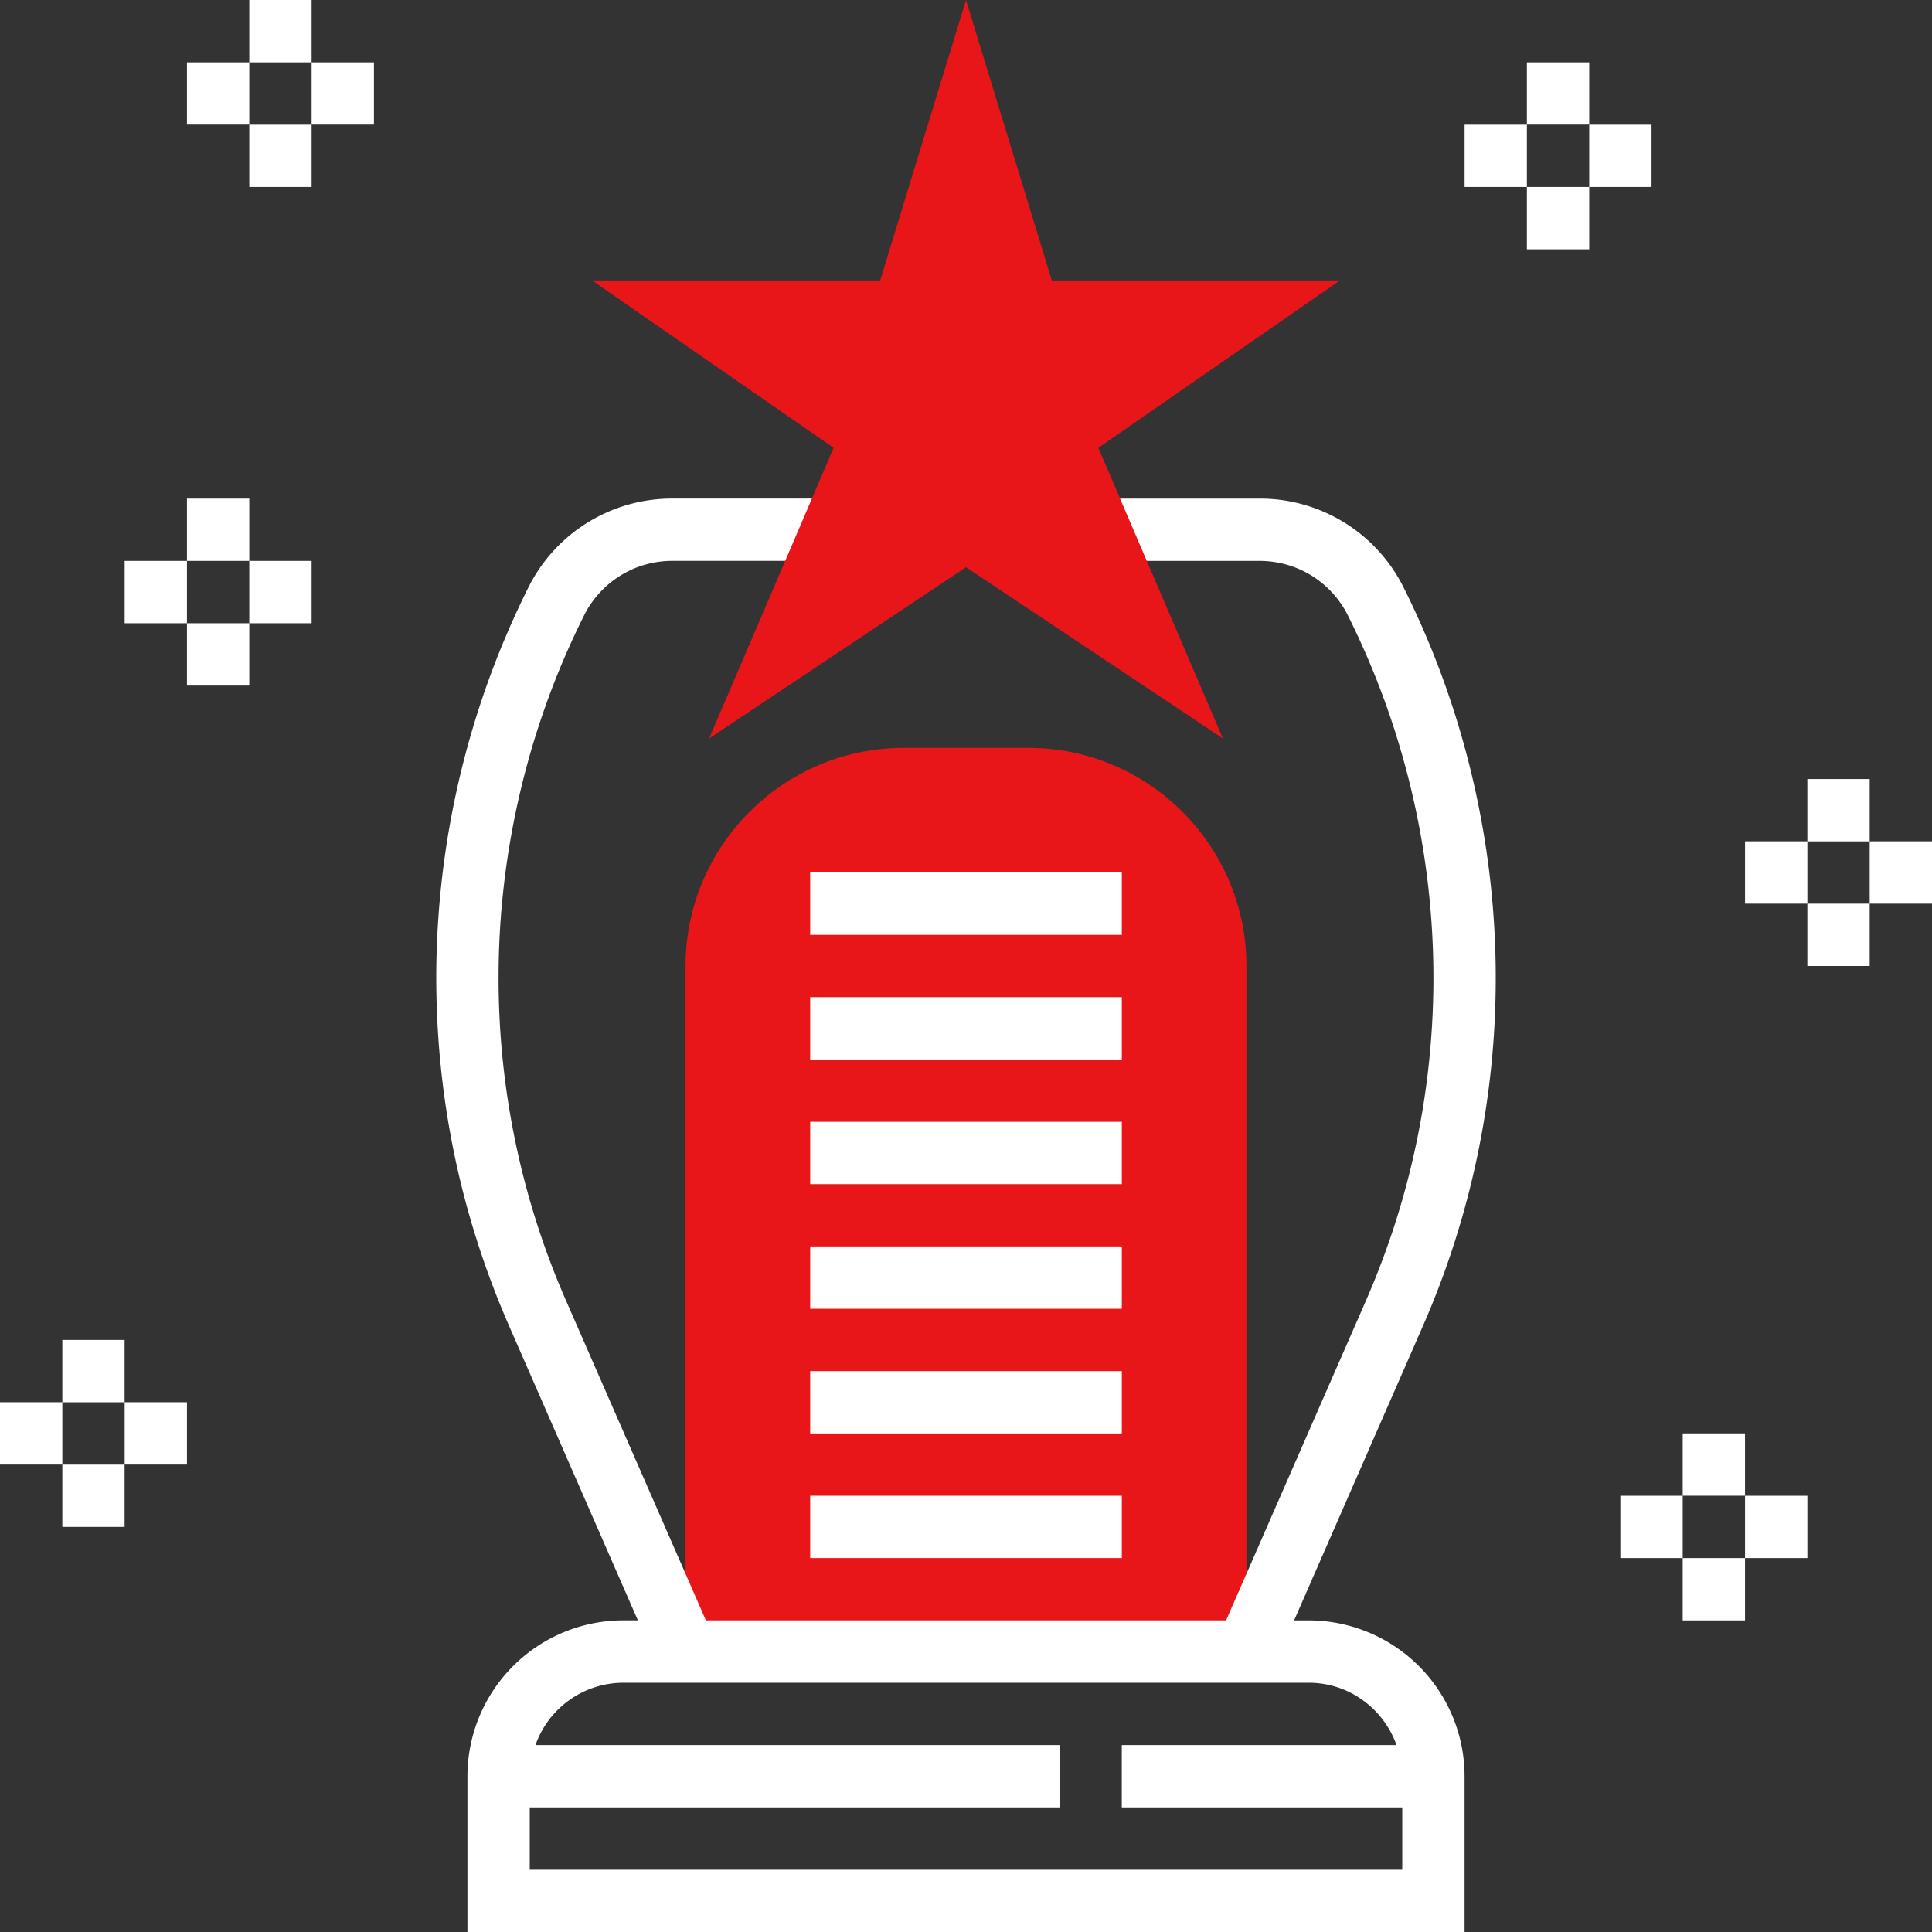 <svg width="69" height="69" fill="none" xmlns="http://www.w3.org/2000/svg"><rect width="100%" height="100%" fill="#333333" stroke="none"/><g clip-path="url(#clip0)"><path d="M36.726 26.71h-4.452c-4.294 0-7.79 3.495-7.79 7.79v24.484h20.032V34.5c0-4.295-3.496-7.79-7.79-7.79z" fill="#E81618"/><path d="M46.742 57.871h-.524l4.594-10.5a30.918 30.918 0 002.607-12.468c0-4.803-1.136-9.614-3.284-13.91a5.728 5.728 0 00-5.154-3.186H39.27v2.225h5.711c1.349 0 2.561.75 3.163 1.956a29.014 29.014 0 013.05 12.915c0 4.009-.815 7.904-2.422 11.577l-4.984 11.39H25.211l-4.983-11.39a28.72 28.72 0 01-2.422-11.578c0-4.46 1.054-8.927 3.05-12.916a3.515 3.515 0 013.163-1.955h5.71v-2.225h-5.71a5.73 5.73 0 00-5.154 3.185 31.277 31.277 0 00-3.284 13.91c0 4.32.877 8.514 2.608 12.469l4.593 10.5h-.524a5.571 5.571 0 00-5.564 5.565V69h35.612v-5.564a5.571 5.571 0 00-5.564-5.565zm-27.823 8.903V64.55h18.92v-2.226H19.124a3.334 3.334 0 013.134-2.226h24.484c1.449 0 2.673.934 3.134 2.226h-9.812v2.226h10.017v2.225H18.919z" fill="#fff"/><path d="M28.936 53.42h11.129v2.225h-11.13V53.42zm0-4.452h11.129v2.226h-11.13v-2.226z" fill="#fff"/><path d="M43.675 26.374L34.5 20.257l-9.175 6.117 4.448-10.38-8.628-5.978h10.29L34.5 0l3.065 10.016h10.29l-8.629 5.978 4.449 10.38z" fill="#E81618"/><path d="M28.936 44.516h11.129v2.226h-11.13v-2.226zm0-4.451h11.129v2.225h-11.13v-2.225zm0-4.452h11.129v2.226h-11.13v-2.226zm0-4.452h11.129v2.226h-11.13V31.16zM8.903 0h2.226v2.226H8.903V0zm0 4.452h2.226v2.225H8.903V4.452zm2.226-2.226h2.226V4.45h-2.226V2.226zm-4.452 0h2.226V4.45H6.677V2.226zM2.226 47.855H4.45v2.226H2.226v-2.226zm0 4.452H4.45v2.225H2.226v-2.225zm2.226-2.227h2.225v2.226H4.452v-2.225zM0 50.08h2.226v2.226H0v-2.225zm64.548-22.257h2.226v2.226h-2.226v-2.226zm0 4.451h2.226V34.5h-2.226v-2.226zm2.226-2.226H69v2.226h-2.226v-2.226z" fill="#fff"/><path d="M62.323 30.048h2.226v2.226h-2.226v-2.226zM54.532 2.226h2.226V4.45h-2.226V2.226zm0 4.451h2.226v2.226h-2.226V6.677zm2.226-2.225h2.226v2.225h-2.226V4.452zm-4.451 0h2.225v2.225h-2.225V4.452zM6.677 17.807h2.226v2.225H6.677v-2.225zm0 4.451h2.226v2.226H6.677v-2.226zm2.226-2.226h2.226v2.226H8.903v-2.226zm-4.451 0h2.225v2.226H4.452v-2.226zm55.645 31.161h2.225v2.226h-2.225v-2.226zm0 4.452h2.225v2.226h-2.225v-2.226zm2.226-2.225h2.226v2.225h-2.226V53.42zm-4.452 0h2.226v2.225H57.87V53.42z" fill="#fff"/></g><defs><clipPath id="clip0"><path fill="#fff" d="M0 0h69v69H0z"/></clipPath></defs></svg>